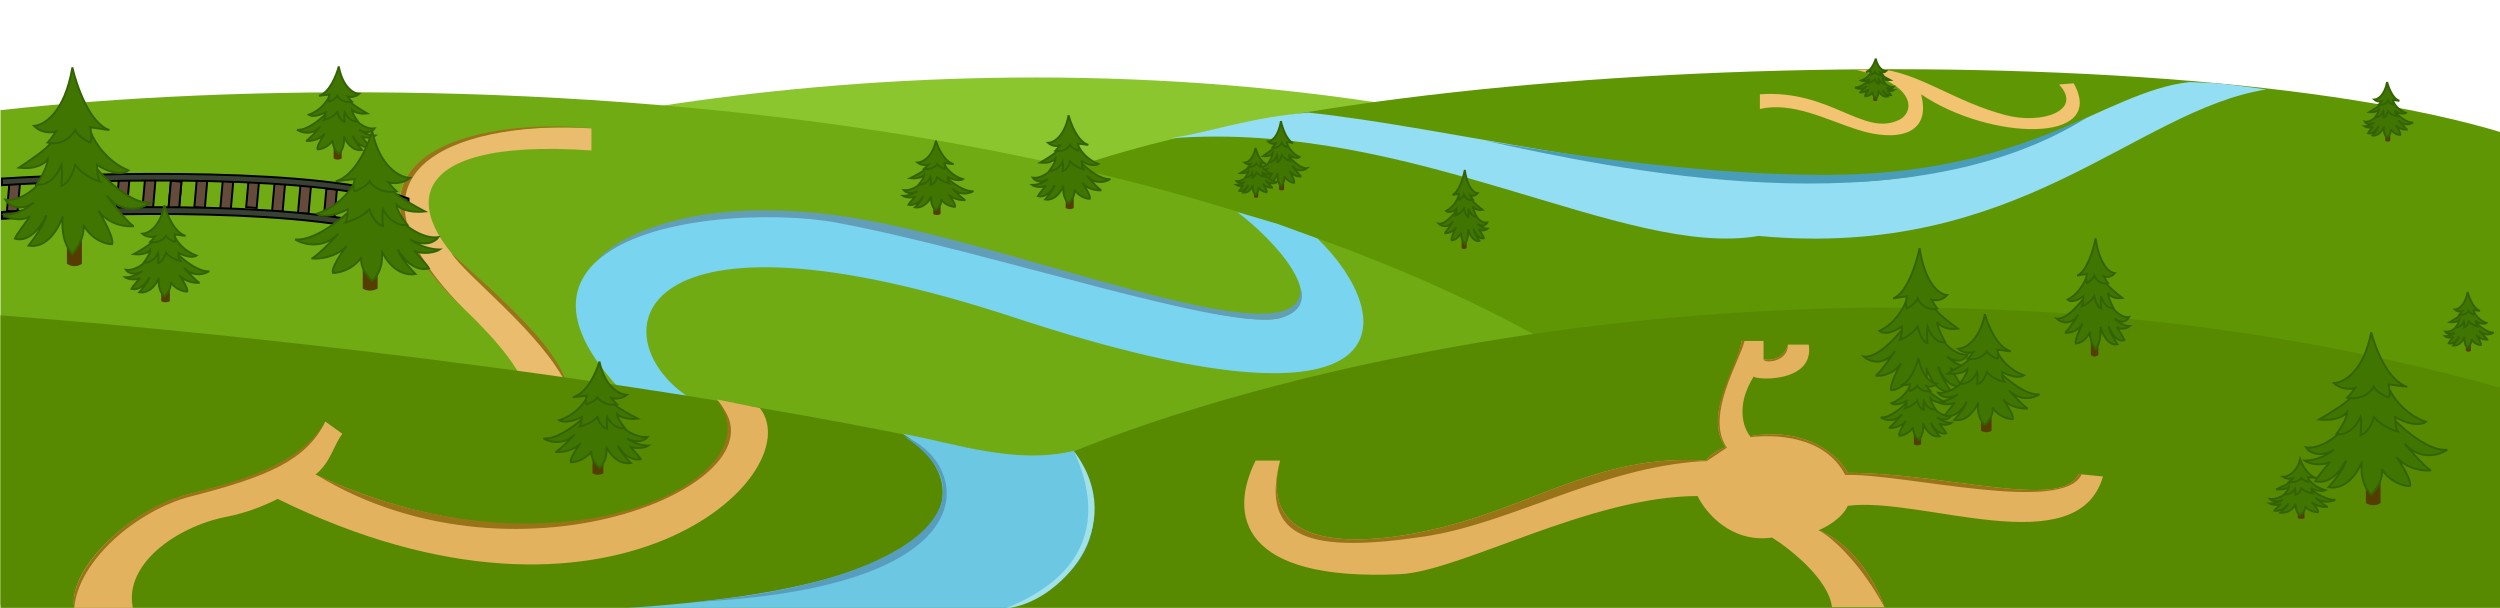 <svg width="1279" height="311" viewBox="0 0 1279 311" fill="none" xmlns="http://www.w3.org/2000/svg">
<path d="M190.766 88.216C298.205 51.565 582.419 0.253 859.761 88.216H190.766Z" fill="#8BC62E"/>
<path d="M512.458 101.336C651.379 28.366 1106.22 13.725 1283 68.702V276.888H512.458V101.336Z" fill="#5F9604"/>
<path d="M1060.9 42.61C1078.39 73.847 1017.8 71.973 982.816 48.233C988.438 69.474 969.698 72.576 950.334 66.35C933.877 61.059 917.228 51.981 900.363 55.73V48.233C936.592 45.734 953.208 70.099 971.572 61.352C979.068 57.782 981.567 43.566 949.71 35.738H964.701C984.065 38.862 1000.62 52.106 1025.92 58.853C1044.66 63.851 1065.88 56.549 1053.4 43.235L1060.9 42.61Z" fill="#F2C371"/>
<path d="M940.34 93.214C1028.42 93.214 1077.76 46.358 1120.24 41.985C1135.44 42.687 1131.48 41.985 1159.59 45.734C1092.13 56.355 1033.41 133.198 899.738 120.703C831.027 132.573 722.963 61.352 599.284 70.724C623.448 66.437 639.516 60.209 669.244 57.604C736.081 64.476 852.265 93.214 940.34 93.214Z" fill="#93DEF2"/>
<path d="M759.817 71.973C816.862 81.758 879.307 89.466 933.469 89.466C994.584 89.466 1033.3 75.376 1067.77 60.103C974.217 118.737 825.245 86.244 760.121 72.039L759.817 71.973Z" fill="#499DB9"/>
<path d="M1222.87 72.063V68.224H1220.3V72.063C1221.42 72.746 1222.48 72.348 1222.87 72.063Z" fill="#553D00"/>
<path d="M1227.54 51.585C1224.18 50.561 1221.94 44.759 1221.24 41.986C1219.93 48.982 1216.33 50.874 1214.7 50.945C1216.01 52.139 1217.73 52.011 1218.44 51.798C1217.69 52.822 1217.19 53.362 1217.03 53.505C1217.19 53.536 1217.35 53.559 1217.5 53.576C1217.13 54.315 1213.77 56.396 1212.13 57.344C1215.12 57.686 1216.65 56.633 1217.03 56.064C1217.03 57.088 1215.79 59.051 1215.17 59.904C1215.25 59.916 1215.32 59.925 1215.4 59.931C1214.47 60.846 1212.04 62.592 1209.8 62.251C1210.34 63.104 1212.08 64.213 1214.7 62.677C1214 63.246 1211.99 64.597 1209.56 64.597C1210.18 65.1 1212.5 65.67 1214 64.81C1213.13 65.966 1211.74 67.51 1211.43 68.223C1214.05 68.906 1216.1 66.09 1216.8 64.597C1216.61 65.792 1214.7 68.223 1213.77 69.29C1216.94 69.802 1218.98 66.517 1219.6 64.81C1219.23 68.053 1220.54 70.001 1221.24 70.57C1223.11 68.693 1223.26 66.801 1223.11 66.09C1224.6 68.479 1227 69.077 1228.01 69.077C1228.38 68.223 1226.61 65.308 1225.67 63.957C1227.54 66.176 1230.5 66.446 1231.75 66.304C1231.19 66.304 1228.4 63.175 1227.08 61.611C1229.88 64.682 1233.22 63.602 1234.55 62.677C1231.56 63.019 1227.25 59.406 1225.46 57.558C1225.45 57.311 1225.44 57.087 1225.44 56.918C1228.43 58.624 1230.27 58.198 1230.81 57.771C1227.08 56.406 1225 53.362 1224.43 52.011C1224.39 51.688 1224.33 51.38 1224.27 51.158L1227.54 51.585Z" fill="#407501"/>
<path d="M1224.43 52.011C1224.39 51.688 1224.33 51.38 1224.27 51.158L1227.54 51.585C1224.18 50.561 1221.94 44.759 1221.24 41.986C1219.93 48.982 1216.33 50.874 1214.7 50.945C1216.01 52.139 1217.73 52.011 1218.44 51.798C1217.69 52.822 1217.19 53.362 1217.03 53.505C1217.19 53.536 1217.35 53.559 1217.5 53.576M1224.43 52.011C1224.51 52.621 1224.52 53.282 1224.27 53.505C1223.57 53.22 1222.08 52.438 1221.7 51.585C1221.27 52.386 1219.84 53.827 1217.5 53.576M1224.43 52.011C1225 53.362 1227.08 56.406 1230.81 57.771C1230.27 58.198 1228.43 58.624 1225.44 56.918C1225.44 57.087 1225.45 57.311 1225.46 57.558M1217.5 53.576C1217.13 54.315 1213.77 56.396 1212.13 57.344C1215.12 57.686 1216.65 56.633 1217.03 56.064C1217.03 57.088 1215.79 59.051 1215.17 59.904C1215.25 59.916 1215.32 59.925 1215.4 59.931M1225.46 57.558C1225.51 58.241 1225.63 59.101 1225.91 59.477C1225.05 59.264 1223.01 58.454 1221.7 56.918C1221.47 57.842 1220.68 59.776 1219.37 60.117C1219.45 59.335 1219.56 57.6 1219.37 56.918C1218.92 58.015 1217.51 60.093 1215.4 59.931M1225.46 57.558C1227.25 59.406 1231.56 63.019 1234.55 62.677C1233.22 63.602 1229.88 64.682 1227.08 61.611C1228.4 63.175 1231.19 66.304 1231.75 66.304C1230.5 66.446 1227.54 66.176 1225.67 63.957C1226.61 65.308 1228.38 68.223 1228.01 69.077C1227 69.077 1224.6 68.479 1223.11 66.09C1223.26 66.801 1223.11 68.693 1221.24 70.57C1220.54 70.001 1219.23 68.053 1219.6 64.81C1218.98 66.517 1216.94 69.802 1213.77 69.29C1214.7 68.223 1216.61 65.792 1216.8 64.597C1216.1 66.09 1214.05 68.906 1211.43 68.223C1211.74 67.51 1213.13 65.966 1214 64.81C1212.5 65.67 1210.18 65.1 1209.56 64.597C1211.99 64.597 1214 63.246 1214.7 62.677C1212.08 64.213 1210.34 63.104 1209.8 62.251C1212.04 62.592 1214.47 60.846 1215.4 59.931" stroke="#336300"/>
<path d="M1264.1 179.518V175.679H1261.53V179.518C1262.65 180.201 1263.71 179.803 1264.1 179.518Z" fill="#553D00"/>
<path d="M1268.77 159.04C1265.41 158.016 1263.16 152.214 1262.46 149.441C1261.16 156.438 1257.56 158.329 1255.93 158.4C1257.23 159.595 1258.96 159.467 1259.66 159.253C1258.91 160.277 1258.42 160.818 1258.26 160.96C1258.42 160.991 1258.58 161.015 1258.73 161.031C1258.35 161.77 1254.99 163.851 1253.36 164.8C1256.35 165.141 1257.87 164.089 1258.26 163.52C1258.26 164.544 1257.02 166.506 1256.39 167.359C1256.47 167.371 1256.55 167.38 1256.63 167.386C1255.69 168.302 1253.26 170.047 1251.02 169.706C1251.57 170.559 1253.31 171.668 1255.93 170.133C1255.23 170.701 1253.22 172.052 1250.79 172.052C1251.41 172.556 1253.73 173.125 1255.23 172.266C1254.36 173.421 1252.97 174.966 1252.66 175.679C1255.27 176.361 1257.33 173.546 1258.03 172.052C1257.84 173.247 1255.93 175.679 1254.99 176.745C1258.17 177.257 1260.21 173.972 1260.83 172.266C1260.46 175.508 1261.76 177.456 1262.46 178.025C1264.33 176.148 1264.49 174.257 1264.33 173.546C1265.83 175.935 1268.22 176.532 1269.24 176.532C1269.61 175.679 1267.83 172.763 1266.9 171.412C1268.77 173.631 1271.73 173.901 1272.97 173.759C1272.41 173.759 1269.63 170.63 1268.3 169.066C1271.1 172.138 1274.45 171.057 1275.77 170.133C1272.79 170.474 1268.47 166.862 1266.69 165.013C1266.67 164.766 1266.67 164.543 1266.67 164.373C1269.66 166.08 1271.49 165.653 1272.04 165.226C1268.3 163.861 1266.23 160.818 1265.66 159.467C1265.62 159.144 1265.55 158.835 1265.5 158.613L1268.77 159.04Z" fill="#407501"/>
<path d="M1265.66 159.467C1265.62 159.144 1265.55 158.835 1265.5 158.613L1268.77 159.04C1265.41 158.016 1263.16 152.214 1262.46 149.441C1261.16 156.438 1257.56 158.329 1255.93 158.4C1257.23 159.595 1258.96 159.467 1259.66 159.253C1258.91 160.277 1258.42 160.818 1258.26 160.96C1258.42 160.991 1258.58 161.015 1258.73 161.031M1265.66 159.467C1265.74 160.076 1265.74 160.737 1265.5 160.96C1264.8 160.676 1263.3 159.893 1262.93 159.04C1262.49 159.841 1261.07 161.282 1258.73 161.031M1265.66 159.467C1266.23 160.818 1268.3 163.861 1272.04 165.226C1271.49 165.653 1269.66 166.08 1266.67 164.373C1266.67 164.543 1266.67 164.766 1266.69 165.013M1258.73 161.031C1258.35 161.77 1254.99 163.851 1253.36 164.8C1256.35 165.141 1257.87 164.089 1258.26 163.52C1258.26 164.544 1257.02 166.506 1256.39 167.359C1256.47 167.371 1256.55 167.38 1256.63 167.386M1266.69 165.013C1266.74 165.697 1266.86 166.557 1267.13 166.933C1266.28 166.719 1264.24 165.909 1262.93 164.373C1262.7 165.297 1261.9 167.231 1260.6 167.573C1260.67 166.791 1260.78 165.056 1260.6 164.373C1260.15 165.471 1258.74 167.548 1256.63 167.386M1266.69 165.013C1268.47 166.862 1272.79 170.474 1275.77 170.133C1274.45 171.057 1271.1 172.138 1268.3 169.066C1269.63 170.63 1272.41 173.759 1272.97 173.759C1271.73 173.901 1268.77 173.631 1266.9 171.412C1267.83 172.763 1269.61 175.679 1269.24 176.532C1268.22 176.532 1265.83 175.935 1264.33 173.546C1264.49 174.257 1264.33 176.148 1262.46 178.025C1261.76 177.456 1260.46 175.508 1260.83 172.266C1260.21 173.972 1258.17 177.257 1254.99 176.745C1255.93 175.679 1257.84 173.247 1258.03 172.052C1257.33 173.546 1255.27 176.361 1252.66 175.679C1252.97 174.966 1254.36 173.421 1255.23 172.266C1253.73 173.125 1251.41 172.556 1250.79 172.052C1253.22 172.052 1255.23 170.701 1255.93 170.133C1253.31 171.668 1251.57 170.559 1251.02 169.706C1253.26 170.047 1255.69 168.302 1256.63 167.386" stroke="#336300"/>
<path d="M656.944 96.991V92.521H654.375V96.991C655.496 97.785 656.555 97.322 656.944 96.991Z" fill="#553D00"/>
<path d="M661.614 73.152C658.251 71.96 656.009 65.206 655.309 61.977C654.001 70.122 650.405 72.324 648.771 72.407C650.078 73.797 651.806 73.648 652.507 73.4C651.76 74.592 651.261 75.221 651.106 75.387C651.265 75.423 651.421 75.45 651.573 75.469C651.199 76.33 647.837 78.753 646.202 79.857C649.191 80.254 650.717 79.029 651.106 78.367C651.106 79.559 649.86 81.843 649.238 82.836C649.316 82.85 649.394 82.861 649.471 82.868C648.537 83.933 646.109 85.965 643.867 85.568C644.412 86.561 646.155 87.853 648.771 86.065C648.07 86.727 646.062 88.299 643.633 88.299C644.256 88.885 646.576 89.549 648.07 88.548C647.202 89.893 645.814 91.691 645.501 92.521C648.117 93.316 650.172 90.038 650.872 88.299C650.685 89.69 648.771 92.521 647.837 93.763C651.012 94.359 653.052 90.534 653.674 88.548C653.301 92.322 654.608 94.59 655.309 95.253C657.177 93.067 657.333 90.865 657.177 90.038C658.672 92.819 661.069 93.514 662.081 93.514C662.454 92.521 660.68 89.127 659.746 87.555C661.614 90.137 664.572 90.452 665.817 90.286C665.257 90.286 662.47 86.644 661.147 84.823C663.949 88.399 667.296 87.141 668.619 86.065C665.63 86.462 661.318 82.257 659.535 80.105C659.519 79.818 659.512 79.557 659.512 79.36C662.501 81.347 664.338 80.85 664.883 80.353C661.147 78.764 659.072 75.221 658.502 73.648C658.46 73.272 658.399 72.913 658.345 72.655L661.614 73.152Z" fill="#407501"/>
<path d="M658.502 73.648C658.46 73.272 658.399 72.913 658.345 72.655L661.614 73.152C658.251 71.96 656.009 65.206 655.309 61.977C654.001 70.122 650.405 72.324 648.771 72.407C650.078 73.797 651.806 73.648 652.507 73.4C651.76 74.592 651.261 75.221 651.106 75.387C651.265 75.423 651.421 75.45 651.573 75.469M658.502 73.648C658.58 74.358 658.589 75.127 658.345 75.387C657.644 75.056 656.15 74.145 655.776 73.152C655.337 74.085 653.911 75.762 651.573 75.469M658.502 73.648C659.072 75.221 661.147 78.764 664.883 80.353C664.338 80.85 662.501 81.347 659.512 79.36C659.512 79.557 659.519 79.818 659.535 80.105M651.573 75.469C651.199 76.33 647.837 78.753 646.202 79.857C649.191 80.254 650.717 79.029 651.106 78.367C651.106 79.559 649.86 81.843 649.238 82.836C649.316 82.85 649.394 82.861 649.471 82.868M659.535 80.105C659.581 80.901 659.705 81.902 659.979 82.34C659.123 82.091 657.084 81.148 655.776 79.36C655.542 80.436 654.749 82.687 653.441 83.085C653.519 82.174 653.628 80.154 653.441 79.36C652.99 80.638 651.583 83.056 649.471 82.868M659.535 80.105C661.318 82.257 665.63 86.462 668.619 86.065C667.296 87.141 663.949 88.399 661.147 84.823C662.47 86.644 665.257 90.286 665.817 90.286C664.572 90.452 661.614 90.137 659.746 87.555C660.68 89.127 662.454 92.521 662.081 93.514C661.069 93.514 658.672 92.819 657.177 90.038C657.333 90.865 657.177 93.067 655.309 95.253C654.608 94.59 653.301 92.322 653.674 88.548C653.052 90.534 651.012 94.359 647.837 93.763C648.771 92.521 650.685 89.69 650.872 88.299C650.172 90.038 648.117 93.316 645.501 92.521C645.814 91.691 647.202 89.893 648.07 88.548C646.576 89.549 644.256 88.885 643.633 88.299C646.062 88.299 648.07 86.727 648.771 86.065C646.155 87.853 644.412 86.561 643.867 85.568C646.109 85.965 648.537 83.933 649.471 82.868" stroke="#336300"/>
<path d="M643.704 100.863V97.654H641.521V100.863C642.473 101.434 643.373 101.101 643.704 100.863Z" fill="#553D00"/>
<path d="M647.673 83.746C644.815 82.89 642.91 78.04 642.314 75.722C641.203 81.57 638.146 83.151 636.757 83.211C637.868 84.209 639.337 84.102 639.932 83.924C639.297 84.78 638.874 85.231 638.742 85.35C638.877 85.376 639.009 85.396 639.138 85.41C638.821 86.028 635.963 87.767 634.573 88.56C637.114 88.845 638.411 87.966 638.742 87.49C638.742 88.346 637.683 89.986 637.154 90.7C637.221 90.71 637.287 90.717 637.352 90.722C636.558 91.487 634.494 92.946 632.588 92.661C633.052 93.374 634.534 94.301 636.757 93.017C636.161 93.493 634.454 94.622 632.39 94.622C632.919 95.043 634.891 95.519 636.161 94.801C635.423 95.767 634.243 97.058 633.978 97.654C636.201 98.224 637.948 95.871 638.543 94.622C638.384 95.621 636.757 97.654 635.963 98.545C638.662 98.973 640.396 96.227 640.925 94.801C640.607 97.511 641.719 99.139 642.314 99.615C643.902 98.046 644.034 96.465 643.902 95.871C645.172 97.868 647.21 98.367 648.07 98.367C648.388 97.654 646.879 95.217 646.085 94.087C647.673 95.942 650.188 96.168 651.246 96.049C650.77 96.049 648.401 93.434 647.276 92.126C649.658 94.694 652.503 93.79 653.628 93.017C651.087 93.303 647.422 90.284 645.907 88.738C645.893 88.532 645.887 88.345 645.887 88.203C648.428 89.63 649.989 89.273 650.452 88.916C647.276 87.775 645.513 85.231 645.028 84.102C644.993 83.832 644.94 83.574 644.895 83.389L647.673 83.746Z" fill="#407501"/>
<path d="M645.028 84.102C644.993 83.832 644.94 83.574 644.895 83.389L647.673 83.746C644.815 82.89 642.91 78.04 642.314 75.722C641.203 81.57 638.146 83.151 636.757 83.211C637.868 84.209 639.337 84.102 639.932 83.924C639.297 84.78 638.874 85.231 638.742 85.35C638.877 85.376 639.009 85.396 639.138 85.41M645.028 84.102C645.095 84.612 645.102 85.164 644.895 85.35C644.299 85.113 643.029 84.459 642.711 83.746C642.338 84.415 641.126 85.62 639.138 85.41M645.028 84.102C645.513 85.231 647.276 87.775 650.452 88.916C649.989 89.273 648.428 89.63 645.887 88.203C645.887 88.345 645.893 88.532 645.907 88.738M639.138 85.41C638.821 86.028 635.963 87.767 634.573 88.56C637.114 88.845 638.411 87.966 638.742 87.49C638.742 88.346 637.683 89.986 637.154 90.7C637.221 90.71 637.287 90.717 637.352 90.722M645.907 88.738C645.946 89.309 646.051 90.028 646.284 90.343C645.556 90.165 643.823 89.487 642.711 88.203C642.513 88.976 641.838 90.593 640.726 90.878C640.793 90.224 640.885 88.774 640.726 88.203C640.343 89.121 639.147 90.857 637.352 90.722M645.907 88.738C647.422 90.284 651.087 93.303 653.628 93.017C652.503 93.79 649.658 94.694 647.276 92.126C648.401 93.434 650.77 96.049 651.246 96.049C650.188 96.168 647.673 95.942 646.085 94.087C646.879 95.217 648.388 97.654 648.07 98.367C647.21 98.367 645.172 97.868 643.902 95.871C644.034 96.465 643.902 98.046 642.314 99.615C641.719 99.139 640.607 97.511 640.925 94.801C640.396 96.227 638.662 98.973 635.963 98.545C636.757 97.654 638.384 95.621 638.543 94.622C637.948 95.871 636.201 98.224 633.978 97.654C634.243 97.058 635.423 95.767 636.161 94.801C634.891 95.519 632.919 95.043 632.39 94.622C634.454 94.622 636.161 93.493 636.757 93.017C634.534 94.301 633.052 93.374 632.588 92.661C634.494 92.946 636.558 91.487 637.352 90.722" stroke="#336300"/>
<path d="M747.757 126.917V121.817H750.325V126.917C749.205 127.823 748.146 127.294 747.757 126.917Z" fill="#553D00"/>
<path d="M743.086 99.717C746.449 98.357 748.691 90.65 749.391 86.967C750.699 96.26 754.295 98.772 755.93 98.867C754.622 100.454 752.894 100.284 752.193 100C752.941 101.36 753.439 102.078 753.594 102.267C753.435 102.308 753.279 102.34 753.127 102.361C753.501 103.343 756.864 106.107 758.498 107.367C755.509 107.82 753.984 106.422 753.594 105.667C753.594 107.027 754.84 109.633 755.463 110.767C755.384 110.783 755.306 110.795 755.229 110.802C756.163 112.018 758.592 114.337 760.833 113.883C760.288 115.017 758.545 116.49 755.93 114.45C756.63 115.206 758.638 117 761.067 117C760.444 117.668 758.125 118.425 756.63 117.283C757.498 118.818 758.887 120.87 759.199 121.817C756.583 122.723 754.529 118.983 753.828 117C754.015 118.587 755.93 121.817 756.864 123.233C753.688 123.913 751.649 119.55 751.026 117.283C751.399 121.59 750.092 124.178 749.391 124.933C747.523 122.44 747.367 119.928 747.523 118.983C746.029 122.157 743.631 122.95 742.619 122.95C742.246 121.817 744.02 117.945 744.955 116.15C743.086 119.097 740.129 119.456 738.883 119.267C739.444 119.267 742.23 115.111 743.553 113.033C740.751 117.113 737.404 115.678 736.081 114.45C739.07 114.903 743.382 110.106 745.165 107.65C745.181 107.323 745.188 107.026 745.188 106.8C742.199 109.067 740.362 108.5 739.817 107.934C743.553 106.12 745.628 102.078 746.199 100.284C746.24 99.855 746.302 99.445 746.356 99.15L743.086 99.717Z" fill="#407501"/>
<path d="M746.199 100.284C746.24 99.855 746.302 99.445 746.356 99.15L743.086 99.717C746.449 98.357 748.691 90.65 749.391 86.967C750.699 96.26 754.295 98.772 755.93 98.867C754.622 100.454 752.894 100.284 752.193 100C752.941 101.36 753.439 102.078 753.594 102.267C753.435 102.308 753.279 102.34 753.127 102.361M746.199 100.284C746.12 101.093 746.111 101.971 746.356 102.267C747.056 101.889 748.551 100.85 748.924 99.717C749.363 100.781 750.79 102.695 753.127 102.361M746.199 100.284C745.628 102.078 743.553 106.12 739.817 107.934C740.362 108.5 742.199 109.067 745.188 106.8C745.188 107.026 745.181 107.323 745.165 107.65M753.127 102.361C753.501 103.343 756.864 106.107 758.498 107.367C755.509 107.82 753.984 106.422 753.594 105.667C753.594 107.027 754.84 109.633 755.463 110.767C755.384 110.783 755.306 110.795 755.229 110.802M745.165 107.65C745.119 108.558 744.996 109.7 744.721 110.2C745.577 109.917 747.617 108.84 748.924 106.8C749.158 108.028 749.952 110.597 751.259 111.05C751.182 110.011 751.073 107.707 751.259 106.8C751.71 108.258 753.117 111.017 755.229 110.802M745.165 107.65C743.382 110.106 739.07 114.903 736.081 114.45C737.404 115.678 740.751 117.113 743.553 113.033C742.23 115.111 739.444 119.267 738.883 119.267C740.129 119.456 743.086 119.097 744.955 116.15C744.02 117.945 742.246 121.817 742.619 122.95C743.631 122.95 746.029 122.157 747.523 118.983C747.367 119.928 747.523 122.44 749.391 124.933C750.092 124.178 751.399 121.59 751.026 117.283C751.649 119.55 753.688 123.913 756.864 123.233C755.93 121.817 754.015 118.587 753.828 117C754.529 118.983 756.583 122.723 759.199 121.817C758.887 120.87 757.498 118.818 756.63 117.283C758.125 118.425 760.444 117.668 761.067 117C758.638 117 756.63 115.206 755.93 114.45C758.545 116.49 760.288 115.017 760.833 113.883C758.592 114.337 756.163 112.018 755.229 110.802" stroke="#336300"/>
<path d="M958.345 51.431V48.695H960.401V51.431C959.504 51.918 958.657 51.634 958.345 51.431Z" fill="#553D00"/>
<path d="M954.607 36.84C957.299 36.11 959.093 31.976 959.654 30C960.7 34.985 963.579 36.333 964.887 36.384C963.841 37.235 962.457 37.144 961.897 36.992C962.495 37.721 962.894 38.106 963.018 38.208C962.891 38.23 962.766 38.247 962.644 38.258C962.943 38.785 965.635 40.268 966.943 40.944C964.551 41.187 963.33 40.437 963.018 40.032C963.018 40.761 964.015 42.16 964.514 42.767C964.45 42.776 964.388 42.782 964.327 42.787C965.074 43.439 967.018 44.683 968.813 44.439C968.376 45.047 966.981 45.838 964.887 44.743C965.448 45.149 967.056 46.111 969 46.111C968.501 46.47 966.644 46.876 965.448 46.263C966.143 47.087 967.254 48.187 967.504 48.695C965.411 49.182 963.766 47.175 963.205 46.111C963.355 46.962 964.887 48.695 965.635 49.455C963.093 49.82 961.461 47.479 960.962 46.263C961.261 48.574 960.214 49.962 959.654 50.367C958.158 49.03 958.034 47.682 958.158 47.175C956.962 48.878 955.043 49.303 954.233 49.303C953.934 48.695 955.355 46.618 956.102 45.655C954.607 47.236 952.239 47.429 951.243 47.327C951.691 47.327 953.922 45.098 954.981 43.983C952.738 46.172 950.059 45.402 949 44.743C951.392 44.987 954.844 42.413 956.271 41.096C956.284 40.92 956.289 40.761 956.289 40.64C953.897 41.855 952.426 41.551 951.99 41.248C954.981 40.275 956.642 38.106 957.098 37.144C957.132 36.914 957.181 36.694 957.224 36.536L954.607 36.84Z" fill="#407501"/>
<path d="M957.098 37.144C957.132 36.914 957.181 36.694 957.224 36.536L954.607 36.84C957.299 36.11 959.093 31.976 959.654 30C960.7 34.985 963.579 36.333 964.887 36.384C963.841 37.235 962.457 37.144 961.897 36.992C962.495 37.721 962.894 38.106 963.018 38.208C962.891 38.23 962.766 38.247 962.644 38.258M957.098 37.144C957.035 37.578 957.028 38.049 957.224 38.208C957.785 38.005 958.981 37.448 959.28 36.84C959.631 37.411 960.773 38.437 962.644 38.258M957.098 37.144C956.642 38.106 954.981 40.275 951.99 41.248C952.426 41.551 953.897 41.855 956.289 40.64C956.289 40.761 956.284 40.92 956.271 41.096M962.644 38.258C962.943 38.785 965.635 40.268 966.943 40.944C964.551 41.187 963.33 40.437 963.018 40.032C963.018 40.761 964.015 42.16 964.514 42.767C964.45 42.776 964.388 42.782 964.327 42.787M956.271 41.096C956.234 41.583 956.135 42.195 955.915 42.464C956.601 42.312 958.233 41.734 959.28 40.64C959.467 41.298 960.102 42.676 961.149 42.919C961.087 42.362 961 41.126 961.149 40.64C961.51 41.422 962.636 42.902 964.327 42.787M956.271 41.096C954.844 42.413 951.392 44.987 949 44.743C950.059 45.402 952.738 46.172 954.981 43.983C953.922 45.098 951.691 47.327 951.243 47.327C952.239 47.429 954.607 47.236 956.102 45.655C955.355 46.618 953.934 48.695 954.233 49.303C955.043 49.303 956.962 48.878 958.158 47.175C958.034 47.682 958.158 49.03 959.654 50.367C960.214 49.962 961.261 48.574 960.962 46.263C961.461 47.479 963.093 49.82 965.635 49.455C964.887 48.695 963.355 46.962 963.205 46.111C963.766 47.175 965.411 49.182 967.504 48.695C967.254 48.187 966.143 47.087 965.448 46.263C966.644 46.876 968.501 46.47 969 46.111C967.056 46.111 965.448 45.149 964.887 44.743C966.981 45.838 968.376 45.047 968.813 44.439C967.018 44.683 965.074 43.439 964.327 42.787" stroke="#336300"/>
<path d="M949.085 309.375C755.195 44.485 235.74 30.324 0.249 56.355V309.375H949.085Z" fill="#70AB13"/>
<path d="M655.503 162.561C681.988 154.564 651.115 122.036 633 108.5L653.5 114.5L674 122C715.226 161.983 723.032 229.613 519.33 162.561C321.941 97.587 306.95 171.932 351.3 202.544L316.319 198.171C241.987 117.579 378.16 102.875 427.507 111.956C505.587 126.326 629.018 170.558 655.503 162.561Z" fill="#79D4F0"/>
<path d="M427.507 113.831C505.587 128.2 629.018 170.558 655.503 162.561C665.275 159.611 667.411 153.791 665.306 146.942C668.62 188.8 513.708 121.328 427.507 110.082C354.999 100.624 315.859 120.495 305.01 133.823C330.535 109.973 396.339 108.095 427.507 113.831Z" fill="#629EB8"/>
<path d="M295.081 209.417H273.218C268.222 190.049 255.109 175.143 237.614 158.188C157.035 80.095 240.964 61.781 302.577 65.727V76.972C200.667 69.931 205.339 111.332 247.608 145.693C271.687 165.267 288.21 186.302 295.081 209.417Z" fill="#E9BC6E"/>
<path d="M302.123 65.501C243.5 60 156.581 79.869 237.16 157.962C162.5 81.5 243 62 302.123 65.501Z" fill="#987318"/>
<path d="M231 129.5C247 145 284.5 174.5 290.5 198C277.5 170.5 238 141 231 129.5Z" fill="#987318"/>
<rect x="0.454" y="0.54" width="5.401" height="14.522" transform="matrix(0.996 0.085 -0.088 0.996 140.065 92.918)" fill="#644B3C" stroke="black"/>
<rect x="0.454" y="0.54" width="5.401" height="14.522" transform="matrix(0.996 0.085 -0.088 0.996 126.81 90.918)" fill="#644B3C" stroke="black"/>
<rect x="0.454" y="0.54" width="5.401" height="14.522" transform="matrix(0.996 0.085 -0.088 0.996 113.555 91.918)" fill="#644B3C" stroke="black"/>
<rect x="0.454" y="0.54" width="5.401" height="14.522" transform="matrix(0.996 0.085 -0.088 0.996 153.32 93.918)" fill="#644B3C" stroke="black"/>
<rect x="0.454" y="0.54" width="5.401" height="14.522" transform="matrix(0.996 0.085 -0.088 0.996 166.575 95.918)" fill="#644B3C" stroke="black"/>
<rect x="0.454" y="0.54" width="5.401" height="14.522" transform="matrix(0.996 0.085 -0.088 0.996 179.83 97.918)" fill="#644B3C" stroke="black"/>
<rect x="0.454" y="0.54" width="5.401" height="14.522" transform="matrix(0.996 0.085 -0.088 0.996 100.3 90.918)" fill="#644B3C" stroke="black"/>
<rect x="0.454" y="0.54" width="5.401" height="14.522" transform="matrix(0.996 0.085 -0.088 0.996 87.045 91.918)" fill="#644B3C" stroke="black"/>
<rect x="0.454" y="0.54" width="5.401" height="14.522" transform="matrix(0.996 0.085 -0.088 0.996 87.045 91.918)" fill="#644B3C" stroke="black"/>
<rect x="0.454" y="0.54" width="5.401" height="14.522" transform="matrix(0.996 0.085 -0.088 0.996 73.79 90.918)" fill="#644B3C" stroke="black"/>
<rect x="0.454" y="0.54" width="5.401" height="14.522" transform="matrix(0.996 0.085 -0.088 0.996 46.417 91.918)" fill="#644B3C" stroke="black"/>
<rect x="0.454" y="0.54" width="5.401" height="14.522" transform="matrix(0.996 0.085 -0.088 0.996 32.417 90.918)" fill="#644B3C" stroke="black"/>
<rect x="0.454" y="0.54" width="5.401" height="14.522" transform="matrix(0.996 0.085 -0.088 0.996 18.418 91.918)" fill="#644B3C" stroke="black"/>
<rect x="0.454" y="0.54" width="5.401" height="14.522" transform="matrix(0.996 0.085 -0.088 0.996 4.417 92.918)" fill="#644B3C" stroke="black"/>
<rect x="0.454" y="0.54" width="5.401" height="14.522" transform="matrix(0.996 0.085 -0.088 0.996 60.417 90.918)" fill="#644B3C" stroke="black"/>
<path d="M205.941 118.954C162.709 102.554 51.3 105.121 1 108.454V111.954C51.3 108.621 162.709 106.054 205.941 122.454V118.954Z" fill="#394034" stroke="black"/>
<path d="M209 101.554C165.123 85.623 52.051 88.116 1 91.354V94.754C52.051 91.516 165.123 89.023 209 104.954V101.554Z" fill="#394034" stroke="black"/>
<path d="M41.93 134.917V122.097H34.224V134.917C37.587 137.197 40.763 135.867 41.93 134.917Z" fill="#553D00"/>
<path d="M55.941 66.54C45.853 63.122 39.128 43.748 37.026 34.489C33.103 57.851 22.315 64.166 17.411 64.404C21.334 68.392 26.518 67.965 28.62 67.253C26.378 70.672 24.884 72.476 24.417 72.951C24.895 73.055 25.362 73.133 25.818 73.188C24.697 75.657 14.609 82.606 9.706 85.772C18.672 86.911 23.249 83.397 24.417 81.498C24.417 84.917 20.681 91.47 18.812 94.319C19.049 94.359 19.282 94.388 19.513 94.408C16.711 97.465 9.425 103.293 2.7 102.153C4.335 105.003 9.565 108.706 17.411 103.578C15.31 105.477 9.285 109.988 2 109.988C3.868 111.668 10.826 113.571 15.31 110.701C12.705 114.559 8.54 119.716 7.604 122.097C15.45 124.376 21.615 114.974 23.716 109.988C23.156 113.977 17.411 122.097 14.609 125.658C24.137 127.367 30.255 116.399 32.123 110.701C31.002 121.527 34.925 128.032 37.026 129.932C42.631 123.664 43.098 117.348 42.631 114.974C47.114 122.951 54.306 124.946 57.342 124.946C58.463 122.097 53.139 112.363 50.337 107.852C55.941 115.259 64.814 116.161 68.551 115.686C66.869 115.686 58.51 105.24 54.54 100.017C62.946 110.273 72.987 106.664 76.957 103.578C67.99 104.718 55.053 92.657 49.706 86.484C49.656 85.66 49.636 84.913 49.636 84.347C58.603 90.045 64.114 88.621 65.748 87.196C54.54 82.638 48.316 72.476 46.604 67.965C46.479 66.887 46.295 65.856 46.133 65.116L55.941 66.54Z" fill="#407501"/>
<path d="M46.604 67.965C46.479 66.887 46.295 65.856 46.133 65.116L55.941 66.54C45.853 63.122 39.128 43.748 37.026 34.489C33.103 57.851 22.315 64.166 17.411 64.404C21.334 68.392 26.518 67.965 28.62 67.253C26.378 70.672 24.884 72.476 24.417 72.951C24.895 73.055 25.362 73.133 25.818 73.188M46.604 67.965C46.84 70 46.866 72.206 46.133 72.951C44.032 72.001 39.548 69.389 38.428 66.54C37.112 69.216 32.831 74.026 25.818 73.188M46.604 67.965C48.316 72.476 54.54 82.638 65.748 87.196C64.114 88.621 58.603 90.045 49.636 84.347C49.636 84.913 49.656 85.66 49.706 86.484M25.818 73.188C24.697 75.657 14.609 82.606 9.706 85.772C18.672 86.911 23.249 83.397 24.417 81.498C24.417 84.917 20.681 91.47 18.812 94.319C19.049 94.359 19.282 94.388 19.513 94.408M49.706 86.484C49.844 88.766 50.214 91.638 51.037 92.894C48.468 92.182 42.35 89.475 38.428 84.347C37.727 87.433 35.345 93.891 31.422 95.031C31.656 92.419 31.983 86.626 31.422 84.347C30.07 88.012 25.849 94.949 19.513 94.408M49.706 86.484C55.053 92.657 67.99 104.718 76.957 103.578C72.987 106.664 62.946 110.273 54.54 100.017C58.51 105.24 66.869 115.686 68.551 115.686C64.814 116.161 55.941 115.259 50.337 107.852C53.139 112.363 58.463 122.097 57.342 124.946C54.306 124.946 47.114 122.951 42.631 114.974C43.098 117.348 42.631 123.664 37.026 129.932C34.925 128.032 31.002 121.527 32.123 110.701C30.255 116.399 24.137 127.367 14.609 125.658C17.411 122.097 23.156 113.977 23.716 109.988C21.615 114.974 15.45 124.376 7.604 122.097C8.54 119.716 12.705 114.559 15.31 110.701C10.826 113.571 3.868 111.668 2 109.988C9.285 109.988 15.31 105.477 17.411 103.578C9.565 108.706 4.335 105.003 2.7 102.153C9.425 103.293 16.711 97.465 19.513 94.408" stroke="#336300"/>
<path d="M549.308 106.406V100.354H545.196V106.406C546.99 107.482 548.685 106.854 549.308 106.406Z" fill="#553D00"/>
<path d="M556.785 74.13C551.401 72.516 547.813 63.371 546.691 59C544.598 70.028 538.841 73.009 536.224 73.121C538.317 75.004 541.084 74.802 542.205 74.466C541.009 76.08 540.211 76.931 539.962 77.156C540.217 77.205 540.467 77.242 540.71 77.267C540.112 78.433 534.728 81.713 532.112 83.207C536.897 83.745 539.339 82.087 539.962 81.19C539.962 82.804 537.968 85.897 536.971 87.242C537.098 87.261 537.222 87.275 537.345 87.284C535.85 88.727 531.962 91.478 528.373 90.94C529.246 92.285 532.037 94.033 536.224 91.613C535.102 92.509 531.887 94.638 528 94.638C528.996 95.432 532.71 96.33 535.102 94.975C533.713 96.796 531.49 99.231 530.99 100.354C535.177 101.43 538.467 96.992 539.588 94.638C539.289 96.521 536.224 100.354 534.728 102.035C539.813 102.842 543.077 97.665 544.074 94.975C543.476 100.085 545.57 103.156 546.691 104.053C549.682 101.094 549.931 98.113 549.682 96.992C552.074 100.758 555.912 101.699 557.532 101.699C558.13 100.354 555.289 95.759 553.794 93.63C556.785 97.126 561.52 97.552 563.514 97.328C562.616 97.328 558.155 92.397 556.037 89.932C560.523 94.773 565.881 93.07 568 91.613C563.214 92.151 556.311 86.457 553.457 83.543C553.431 83.155 553.42 82.802 553.42 82.535C558.205 85.225 561.146 84.552 562.018 83.88C556.037 81.728 552.715 76.931 551.802 74.802C551.736 74.293 551.637 73.806 551.551 73.457L556.785 74.13Z" fill="#407501"/>
<path d="M551.802 74.802C551.736 74.293 551.637 73.806 551.551 73.457L556.785 74.13C551.401 72.516 547.813 63.371 546.691 59C544.598 70.028 538.841 73.009 536.224 73.121C538.317 75.004 541.084 74.802 542.205 74.466C541.009 76.08 540.211 76.931 539.962 77.156C540.217 77.205 540.467 77.242 540.71 77.267M551.802 74.802C551.928 75.763 551.942 76.804 551.551 77.156C550.429 76.707 548.037 75.474 547.439 74.13C546.737 75.392 544.452 77.663 540.71 77.267M551.802 74.802C552.715 76.931 556.037 81.728 562.018 83.88C561.146 84.552 558.205 85.225 553.42 82.535C553.42 82.802 553.431 83.155 553.457 83.543M540.71 77.267C540.112 78.433 534.728 81.713 532.112 83.207C536.897 83.745 539.339 82.087 539.962 81.19C539.962 82.804 537.968 85.897 536.971 87.242C537.098 87.261 537.222 87.275 537.345 87.284M553.457 83.543C553.531 84.621 553.728 85.977 554.168 86.569C552.797 86.233 549.532 84.956 547.439 82.535C547.065 83.992 545.794 87.04 543.7 87.578C543.825 86.345 544 83.611 543.7 82.535C542.979 84.265 540.726 87.539 537.345 87.284M553.457 83.543C556.311 86.457 563.214 92.151 568 91.613C565.881 93.07 560.523 94.773 556.037 89.932C558.155 92.397 562.616 97.328 563.514 97.328C561.52 97.552 556.785 97.126 553.794 93.63C555.289 95.759 558.13 100.354 557.532 101.699C555.912 101.699 552.074 100.758 549.682 96.992C549.931 98.113 549.682 101.094 546.691 104.053C545.57 103.156 543.476 100.085 544.074 94.975C543.077 97.665 539.813 102.842 534.728 102.035C536.224 100.354 539.289 96.521 539.588 94.638C538.467 96.992 535.177 101.43 530.99 100.354C531.49 99.231 533.713 96.796 535.102 94.975C532.71 96.33 528.996 95.432 528 94.638C531.887 94.638 535.102 92.509 536.224 91.613C532.037 94.033 529.246 92.285 528.373 90.94C531.962 91.478 535.85 88.727 537.345 87.284" stroke="#336300"/>
<path d="M481.178 109.53V104.739H477.477V109.53C479.092 110.382 480.617 109.885 481.178 109.53Z" fill="#553D00"/>
<path d="M487.907 83.978C483.062 82.7 479.832 75.46 478.822 72C476.938 80.73 471.757 83.09 469.402 83.179C471.286 84.67 473.776 84.51 474.785 84.244C473.708 85.521 472.991 86.196 472.766 86.373C472.996 86.412 473.22 86.441 473.439 86.462C472.901 87.384 468.056 89.981 465.701 91.164C470.007 91.59 472.206 90.277 472.766 89.567C472.766 90.845 470.972 93.293 470.075 94.358C470.188 94.373 470.3 94.384 470.411 94.391C469.065 95.534 465.566 97.712 462.336 97.286C463.121 98.351 465.634 99.735 469.402 97.818C468.393 98.528 465.499 100.214 462 100.214C462.897 100.842 466.239 101.553 468.393 100.48C467.142 101.922 465.141 103.849 464.692 104.739C468.46 105.59 471.421 102.077 472.43 100.214C472.161 101.704 469.402 104.739 468.056 106.07C472.632 106.708 475.57 102.609 476.467 100.48C475.929 104.526 477.813 106.957 478.822 107.667C481.514 105.324 481.738 102.964 481.514 102.077C483.667 105.058 487.121 105.803 488.579 105.803C489.118 104.739 486.561 101.101 485.215 99.415C487.907 102.183 492.168 102.521 493.963 102.343C493.155 102.343 489.14 98.439 487.234 96.487C491.271 100.32 496.093 98.972 498 97.818C493.693 98.244 487.48 93.737 484.912 91.43C484.888 91.123 484.879 90.844 484.879 90.632C489.185 92.761 491.832 92.229 492.617 91.697C487.234 89.993 484.244 86.196 483.422 84.51C483.362 84.107 483.274 83.722 483.196 83.445L487.907 83.978Z" fill="#407501"/>
<path d="M483.422 84.51C483.362 84.107 483.274 83.722 483.196 83.445L487.907 83.978C483.062 82.7 479.832 75.46 478.822 72C476.938 80.73 471.757 83.09 469.402 83.179C471.286 84.67 473.776 84.51 474.785 84.244C473.708 85.521 472.991 86.196 472.766 86.373C472.996 86.412 473.22 86.441 473.439 86.462M483.422 84.51C483.536 85.27 483.548 86.095 483.196 86.373C482.187 86.018 480.034 85.042 479.495 83.978C478.863 84.977 476.808 86.775 473.439 86.462M483.422 84.51C484.244 86.196 487.234 89.993 492.617 91.697C491.832 92.229 489.185 92.761 484.879 90.632C484.879 90.844 484.888 91.123 484.912 91.43M473.439 86.462C472.901 87.384 468.056 89.981 465.701 91.164C470.007 91.59 472.206 90.277 472.766 89.567C472.766 90.845 470.972 93.293 470.075 94.358C470.188 94.373 470.3 94.384 470.411 94.391M484.912 91.43C484.978 92.283 485.156 93.356 485.551 93.826C484.318 93.56 481.379 92.548 479.495 90.632C479.159 91.785 478.015 94.198 476.131 94.624C476.243 93.648 476.4 91.484 476.131 90.632C475.482 92.001 473.454 94.594 470.411 94.391M484.912 91.43C487.48 93.737 493.693 98.244 498 97.818C496.093 98.972 491.271 100.32 487.234 96.487C489.14 98.439 493.155 102.343 493.963 102.343C492.168 102.521 487.907 102.183 485.215 99.415C486.561 101.101 489.118 104.739 488.579 105.803C487.121 105.803 483.667 105.058 481.514 102.077C481.738 102.964 481.514 105.324 478.822 107.667C477.813 106.957 475.929 104.526 476.467 100.48C475.57 102.609 472.632 106.708 468.056 106.07C469.402 104.739 472.161 101.704 472.43 100.214C471.421 102.077 468.46 105.59 464.692 104.739C465.141 103.849 467.142 101.922 468.393 100.48C466.239 101.553 462.897 100.842 462 100.214C465.499 100.214 468.393 98.528 469.402 97.818C465.634 99.735 463.121 98.351 462.336 97.286C465.566 97.712 469.065 95.534 470.411 94.391" stroke="#336300"/>
<path d="M170.691 81.081V75.07H174.804V81.081C173.009 82.149 171.314 81.526 170.691 81.081Z" fill="#553D00"/>
<path d="M163.214 49.026C168.598 47.423 172.186 38.341 173.308 34C175.401 44.952 181.158 47.913 183.775 48.024C181.682 49.894 178.915 49.694 177.794 49.36C178.99 50.962 179.788 51.808 180.037 52.031C179.782 52.08 179.532 52.117 179.289 52.142C179.887 53.299 185.271 56.557 187.887 58.041C183.102 58.575 180.66 56.928 180.037 56.038C180.037 57.641 182.031 60.712 183.028 62.048C182.901 62.067 182.777 62.081 182.654 62.09C184.149 63.523 188.037 66.255 191.626 65.721C190.753 67.057 187.962 68.793 183.775 66.389C184.897 67.279 188.112 69.394 192 69.394C191.003 70.182 187.289 71.074 184.897 69.728C186.286 71.537 188.509 73.954 189.009 75.07C184.822 76.139 181.532 71.731 180.411 69.394C180.71 71.264 183.775 75.07 185.271 76.74C180.186 77.541 176.922 72.399 175.925 69.728C176.523 74.803 174.429 77.853 173.308 78.743C170.317 75.805 170.068 72.844 170.317 71.731C167.925 75.471 164.087 76.406 162.467 76.406C161.869 75.07 164.71 70.507 166.205 68.392C163.214 71.865 158.479 72.288 156.485 72.065C157.383 72.065 161.844 67.168 163.962 64.719C159.476 69.528 154.118 67.836 152 66.389C156.785 66.923 163.688 61.269 166.542 58.375C166.568 57.989 166.579 57.639 166.579 57.373C161.794 60.045 158.853 59.377 157.981 58.709C163.962 56.572 167.284 51.808 168.197 49.694C168.264 49.188 168.362 48.705 168.448 48.358L163.214 49.026Z" fill="#407501"/>
<path d="M168.197 49.694C168.264 49.188 168.362 48.705 168.448 48.358L163.214 49.026C168.598 47.423 172.186 38.341 173.308 34C175.401 44.952 181.158 47.913 183.775 48.024C181.682 49.894 178.915 49.694 177.794 49.36C178.99 50.962 179.788 51.808 180.037 52.031C179.782 52.08 179.532 52.117 179.289 52.142M168.197 49.694C168.071 50.648 168.057 51.682 168.448 52.031C169.57 51.586 171.962 50.361 172.56 49.026C173.262 50.28 175.547 52.535 179.289 52.142M168.197 49.694C167.284 51.808 163.962 56.572 157.981 58.709C158.853 59.377 161.794 60.045 166.579 57.373C166.579 57.639 166.568 57.989 166.542 58.375M179.289 52.142C179.887 53.299 185.271 56.557 187.887 58.041C183.102 58.575 180.66 56.928 180.037 56.038C180.037 57.641 182.031 60.712 183.028 62.048C182.901 62.067 182.777 62.081 182.654 62.09M166.542 58.375C166.468 59.445 166.271 60.791 165.831 61.38C167.202 61.046 170.467 59.778 172.56 57.373C172.934 58.82 174.205 61.848 176.299 62.382C176.174 61.158 176 58.442 176.299 57.373C177.02 59.092 179.273 62.343 182.654 62.09M166.542 58.375C163.688 61.269 156.785 66.923 152 66.389C154.118 67.836 159.476 69.528 163.962 64.719C161.844 67.168 157.383 72.065 156.485 72.065C158.479 72.288 163.214 71.865 166.205 68.392C164.71 70.507 161.869 75.07 162.467 76.406C164.087 76.406 167.925 75.471 170.317 71.731C170.068 72.844 170.317 75.805 173.308 78.743C174.429 77.853 176.523 74.803 175.925 69.728C176.922 72.399 180.186 77.541 185.271 76.74C183.775 75.07 180.71 71.264 180.411 69.394C181.532 71.731 184.822 76.139 189.009 75.07C188.509 73.954 186.286 71.537 184.897 69.728C187.289 71.074 191.003 70.182 192 69.394C188.112 69.394 184.897 67.279 183.775 66.389C187.962 68.793 190.753 67.057 191.626 65.721C188.037 66.255 184.149 63.523 182.654 62.09" stroke="#336300"/>
<path d="M185.579 147.66V137.363H193.187V147.66C189.867 149.49 186.732 148.423 185.579 147.66Z" fill="#553D00"/>
<path d="M171.747 92.743C181.706 89.997 188.345 74.437 190.42 67C194.293 85.763 204.943 90.836 209.785 91.026C205.912 94.23 200.794 93.887 198.719 93.315C200.932 96.061 202.408 97.51 202.869 97.891C202.396 97.975 201.935 98.038 201.485 98.081C202.592 100.064 212.551 105.645 217.392 108.188C208.54 109.103 204.021 106.281 202.869 104.756C202.869 107.502 206.557 112.765 208.401 115.053C208.168 115.085 207.938 115.109 207.71 115.124C210.476 117.579 217.669 122.261 224.308 121.345C222.694 123.634 217.53 126.608 209.785 122.489C211.859 124.015 217.807 127.638 225 127.638C223.155 128.987 216.285 130.516 211.859 128.21C214.43 131.309 218.542 135.451 219.467 137.363C211.721 139.194 205.635 131.642 203.56 127.638C204.114 130.841 209.785 137.363 212.551 140.223C203.145 141.596 197.105 132.786 195.261 128.21C196.368 136.905 192.495 142.13 190.42 143.656C184.887 138.621 184.426 133.549 184.887 131.642C180.461 138.049 173.361 139.651 170.364 139.651C169.257 137.363 174.514 129.545 177.28 125.922C171.747 131.871 162.987 132.596 159.299 132.214C160.958 132.214 169.211 123.824 173.13 119.629C164.831 127.867 154.919 124.968 151 122.489C159.852 123.405 172.624 113.718 177.903 108.76C177.952 108.099 177.971 107.499 177.971 107.044C169.119 111.62 163.679 110.476 162.065 109.332C173.13 105.671 179.275 97.51 180.964 93.887C181.088 93.02 181.27 92.193 181.429 91.598L171.747 92.743Z" fill="#407501"/>
<path d="M180.964 93.887C181.088 93.02 181.27 92.193 181.429 91.598L171.747 92.743C181.706 89.997 188.345 74.437 190.42 67C194.293 85.763 204.943 90.836 209.785 91.026C205.912 94.23 200.794 93.887 198.719 93.315C200.932 96.061 202.408 97.51 202.869 97.891C202.396 97.975 201.935 98.038 201.485 98.081M180.964 93.887C180.731 95.521 180.706 97.293 181.429 97.891C183.504 97.128 187.93 95.031 189.037 92.743C190.336 94.891 194.562 98.755 201.485 98.081M180.964 93.887C179.275 97.51 173.13 105.671 162.065 109.332C163.679 110.476 169.119 111.62 177.971 107.044C177.971 107.499 177.952 108.099 177.903 108.76M201.485 98.081C202.592 100.064 212.551 105.645 217.392 108.188C208.54 109.103 204.021 106.281 202.869 104.756C202.869 107.502 206.557 112.765 208.401 115.053C208.168 115.085 207.938 115.109 207.71 115.124M177.903 108.76C177.766 110.593 177.401 112.9 176.588 113.909C179.124 113.337 185.164 111.163 189.037 107.044C189.728 109.523 192.08 114.709 195.953 115.625C195.722 113.527 195.4 108.875 195.953 107.044C197.287 109.988 201.455 115.559 207.71 115.124M177.903 108.76C172.624 113.718 159.852 123.405 151 122.489C154.919 124.968 164.831 127.867 173.13 119.629C169.211 123.824 160.958 132.214 159.299 132.214C162.987 132.596 171.747 131.871 177.28 125.922C174.514 129.545 169.257 137.363 170.364 139.651C173.361 139.651 180.461 138.049 184.887 131.642C184.426 133.549 184.887 138.621 190.42 143.656C192.495 142.13 196.368 136.905 195.261 128.21C197.105 132.786 203.145 141.596 212.551 140.223C209.785 137.363 204.114 130.841 203.56 127.638C205.635 131.642 211.721 139.194 219.467 137.363C218.542 135.451 214.43 131.309 211.859 128.21C216.285 130.516 223.155 128.987 225 127.638C217.807 127.638 211.859 124.015 209.785 122.489C217.53 126.608 222.694 123.634 224.308 121.345C217.669 122.261 210.476 117.579 207.71 115.124" stroke="#336300"/>
<path d="M86.906 154.056V147.793H82.486V154.056C84.415 155.169 86.237 154.52 86.906 154.056Z" fill="#553D00"/>
<path d="M94.944 120.656C89.157 118.986 85.299 109.523 84.094 105C81.843 116.412 75.654 119.496 72.841 119.612C75.092 121.561 78.065 121.352 79.271 121.004C77.985 122.674 77.128 123.555 76.86 123.787C77.134 123.838 77.402 123.877 77.664 123.903C77.021 125.109 71.234 128.503 68.421 130.05C73.564 130.606 76.19 128.89 76.86 127.962C76.86 129.632 74.716 132.833 73.645 134.225C73.78 134.244 73.914 134.259 74.047 134.268C72.439 135.762 68.26 138.609 64.402 138.052C65.34 139.444 68.34 141.253 72.841 138.748C71.635 139.675 68.179 141.879 64 141.879C65.072 142.7 69.064 143.629 71.635 142.227C70.141 144.112 67.752 146.631 67.215 147.793C71.716 148.907 75.252 144.314 76.458 141.879C76.136 143.827 72.841 147.793 71.234 149.533C76.699 150.368 80.209 145.01 81.28 142.227C80.637 147.515 82.888 150.693 84.094 151.621C87.308 148.559 87.576 145.474 87.308 144.314C89.88 148.211 94.006 149.185 95.748 149.185C96.391 147.793 93.336 143.039 91.729 140.835C94.944 144.453 100.034 144.894 102.178 144.662C101.213 144.662 96.417 139.559 94.14 137.008C98.963 142.018 104.723 140.255 107 138.748C101.856 139.304 94.435 133.413 91.367 130.398C91.338 129.996 91.327 129.631 91.327 129.354C96.471 132.137 99.632 131.441 100.57 130.746C94.14 128.519 90.57 123.555 89.588 121.352C89.516 120.825 89.41 120.322 89.318 119.96L94.944 120.656Z" fill="#407501"/>
<path d="M89.588 121.352C89.516 120.825 89.41 120.322 89.318 119.96L94.944 120.656C89.157 118.986 85.299 109.523 84.094 105C81.843 116.412 75.654 119.496 72.841 119.612C75.092 121.561 78.065 121.352 79.271 121.004C77.985 122.674 77.128 123.555 76.86 123.787C77.134 123.838 77.402 123.877 77.664 123.903M89.588 121.352C89.723 122.346 89.738 123.424 89.318 123.787C88.112 123.323 85.54 122.048 84.897 120.656C84.142 121.963 81.687 124.313 77.664 123.903M89.588 121.352C90.57 123.555 94.14 128.519 100.57 130.746C99.632 131.441 96.471 132.137 91.327 129.354C91.327 129.631 91.338 129.996 91.367 130.398M77.664 123.903C77.021 125.109 71.234 128.503 68.421 130.05C73.564 130.606 76.19 128.89 76.86 127.962C76.86 129.632 74.716 132.833 73.645 134.225C73.78 134.244 73.914 134.259 74.047 134.268M91.367 130.398C91.446 131.513 91.658 132.915 92.131 133.529C90.657 133.181 87.148 131.859 84.897 129.354C84.495 130.862 83.129 134.016 80.879 134.573C81.013 133.297 81.2 130.467 80.879 129.354C80.103 131.144 77.681 134.533 74.047 134.268M91.367 130.398C94.435 133.413 101.856 139.304 107 138.748C104.723 140.255 98.963 142.018 94.14 137.008C96.417 139.559 101.213 144.662 102.178 144.662C100.034 144.894 94.944 144.453 91.729 140.835C93.336 143.039 96.391 147.793 95.748 149.185C94.006 149.185 89.88 148.211 87.308 144.314C87.576 145.474 87.308 148.559 84.094 151.621C82.888 150.693 80.637 147.515 81.28 142.227C80.209 145.01 76.699 150.368 71.234 149.533C72.841 147.793 76.136 143.827 76.458 141.879C75.252 144.314 71.716 148.907 67.215 147.793C67.752 146.631 70.141 144.112 71.635 142.227C69.064 143.629 65.072 142.7 64 141.879C68.179 141.879 71.635 139.675 72.841 138.748C68.34 141.253 65.34 139.444 64.402 138.052C68.26 138.609 72.439 135.762 74.047 134.268" stroke="#336300"/>
<g filter="url(#filter0_f)">
<ellipse cx="190.5" cy="219" rx="51.5" ry="7" fill="#4A7403"/>
</g>
<path d="M714.219 311.249H0.249V161.311C134.938 171.61 367.242 197.664 533.072 237.862C646.757 186.522 959.18 108.166 1282 199.128V313L714.219 311.249Z" fill="#578A01"/>
<path d="M68.335 312.498H38.352C32.73 293.131 65.649 260.259 97.694 252.523C133.923 243.777 157.035 235.031 166.404 215.664L175.149 221.911C170.463 228.161 169.099 236.662 161.407 242.77C291.333 303.127 399.397 242.77 366.916 204.418L388.778 208.791C415.013 242.77 313.196 339.362 142.043 255.233C134.001 259.323 125.186 262.558 115.808 264.393C89.907 269.462 62.089 289.383 68.335 312.498Z" fill="#E3B25F"/>
<path d="M906.609 275.014C885.621 278.013 872.462 262.103 868.506 253.773C813.537 253.773 747.291 292.316 716.092 293.756C634.888 297.505 628.304 263.674 642.384 235.655H654.877C644.284 276.483 683.611 281.261 728.585 271.89C783.706 260.405 816.66 231.907 872.878 235.655C874.877 232.157 880.374 229.616 882.873 228.783C871.004 212.54 889.119 188.175 890.993 174.431H902.237V183.802C910.232 185.301 914.105 179.429 914.729 176.305H925.348C928.472 196.297 897.239 194.422 897.239 192.548C887.745 207.542 892.034 219.204 895.365 223.16C924.849 218.163 940.965 233.573 945.337 241.903C995.309 241.903 1055.27 261.27 1063.4 242.527L1075.89 243.777C1062.77 288.758 982.816 253.773 945.337 258.771C942.339 265.268 934.094 269.808 930.346 271.266C949.335 278.762 960.745 300.628 964.076 310.624H937.217C935.718 296.63 916.187 281.053 906.609 275.014Z" fill="#E3B25F"/>
<path d="M97.5 254C136.658 244 156.683 235.532 166.053 216.165C156 233.5 133.571 243.754 97.342 252.5C65.297 260.236 34.5 292.5 38 311C40 286.5 70.678 260.85 97.5 254Z" fill="#987318"/>
<path d="M366.564 204.92C408 245 267 307 162 243C287.5 301.5 399.045 243.272 366.564 204.92Z" fill="#987318"/>
<path d="M930.346 271.266C949.335 278.762 960.745 300.628 964.077 310.624C952.327 289 938 275.269 930.346 271.266C934.094 269.808 942.339 265.268 945.337 258.771C982.816 253.773 1062.77 288.758 1075.89 243.777L1065 242.527C1056 263.5 973 241.903 944 243C933.5 222.5 907 222.186 895.366 223.697V223.16C892.034 219.204 887.745 207.542 897.24 192.548C897.24 194.422 928.472 196.297 925.349 176.305H914.73C914.73 185.5 902.237 186 902.237 183.802V174.431H892.5C890.5 183.802 872 213 883.5 229L873 236H870.5C819.028 239.083 772.981 267.89 728.585 274.5C671.5 283 644.284 276.483 654.877 235.655C644.284 276.483 683.611 281.261 728.585 271.89C783.707 260.405 816.66 231.907 872.878 235.655C874.877 232.157 880.374 229.616 882.873 228.783C871.004 212.54 889 187 890.993 174.431H892.5H902.237V183.802C910.232 185.301 914.105 179.429 914.73 176.305H925.349C928.472 196.297 897.24 194.422 897.24 192.548C887.745 207.542 892.034 219.204 895.366 223.16C924.849 218.163 940.965 233.573 945.337 241.903C995.309 241.903 1055.27 261.27 1063.4 242.527H1065L1075.89 243.777C1062.77 288.758 982.816 253.773 945.337 258.771C942.339 265.268 934.094 269.808 930.346 271.266Z" fill="#987318"/>
<path d="M316.944 311.249C509.335 299.772 496.218 243.43 461.862 221.911C489.346 226.909 519.329 237.831 549.312 230.658C578.296 279.174 538.485 305.598 514.332 311.249H316.944Z" fill="#6CC7E3"/>
<path d="M514.332 311.249C541.192 309.293 578.67 269.391 549.312 230.657C560.718 254.785 565.553 291.034 514.332 311.249Z" fill="#A1E1EA"/>
<path d="M462.486 223.215C496.217 236.257 510.584 300.815 354.423 307.989C464.36 298.859 513.083 256.473 462.486 223.215Z" fill="#579EBE"/>
<path d="M1069.67 181.646V174.026H1073.52V181.646C1071.84 183.001 1070.25 182.211 1069.67 181.646Z" fill="#553D00"/>
<path d="M1062.66 141.004C1067.7 138.972 1071.07 127.456 1072.12 121.952C1074.08 135.839 1079.47 139.592 1081.92 139.734C1079.96 142.104 1077.37 141.85 1076.32 141.427C1077.44 143.459 1078.19 144.532 1078.42 144.814C1078.18 144.876 1077.95 144.922 1077.72 144.955C1078.28 146.422 1083.33 150.553 1085.78 152.434C1081.29 153.112 1079.01 151.023 1078.42 149.894C1078.42 151.926 1080.29 155.821 1081.22 157.515C1081.11 157.539 1080.99 157.556 1080.87 157.568C1082.27 159.385 1085.92 162.849 1089.28 162.172C1088.46 163.865 1085.85 166.067 1081.92 163.018C1082.97 164.147 1085.99 166.829 1089.63 166.829C1088.7 167.827 1085.22 168.958 1082.97 167.252C1084.28 169.546 1086.36 172.611 1086.83 174.026C1082.9 175.381 1079.82 169.792 1078.77 166.829C1079.05 169.2 1081.92 174.026 1083.33 176.143C1078.56 177.159 1075.5 170.639 1074.57 167.252C1075.13 173.687 1073.17 177.554 1072.12 178.683C1069.31 174.957 1069.08 171.203 1069.31 169.792C1067.07 174.534 1063.48 175.719 1061.96 175.719C1061.4 174.026 1064.06 168.24 1065.46 165.559C1062.66 169.962 1058.22 170.498 1056.35 170.216C1057.2 170.216 1061.38 164.006 1063.36 160.902C1059.16 166.998 1054.14 164.853 1052.15 163.018C1056.63 163.696 1063.1 156.527 1065.78 152.858C1065.8 152.368 1065.81 151.924 1065.81 151.588C1061.33 154.975 1058.57 154.128 1057.76 153.281C1063.36 150.572 1066.47 144.532 1067.33 141.85C1067.39 141.209 1067.48 140.597 1067.56 140.157L1062.66 141.004Z" fill="#407501"/>
<path d="M1067.33 141.85C1067.39 141.209 1067.48 140.597 1067.56 140.157L1062.66 141.004C1067.7 138.972 1071.07 127.456 1072.12 121.952C1074.08 135.839 1079.47 139.592 1081.92 139.734C1079.96 142.104 1077.37 141.85 1076.32 141.427C1077.44 143.459 1078.19 144.532 1078.42 144.814C1078.18 144.876 1077.95 144.922 1077.72 144.955M1067.33 141.85C1067.21 143.06 1067.2 144.371 1067.56 144.814C1068.61 144.249 1070.86 142.697 1071.42 141.004C1072.07 142.594 1074.21 145.453 1077.72 144.955M1067.33 141.85C1066.47 144.532 1063.36 150.572 1057.76 153.281C1058.57 154.128 1061.33 154.975 1065.81 151.588C1065.81 151.924 1065.8 152.368 1065.78 152.858M1077.72 144.955C1078.28 146.422 1083.33 150.553 1085.78 152.434C1081.29 153.112 1079.01 151.023 1078.42 149.894C1078.42 151.926 1080.29 155.821 1081.22 157.515C1081.11 157.539 1080.99 157.556 1080.87 157.568M1065.78 152.858C1065.71 154.214 1065.52 155.921 1065.11 156.668C1066.4 156.245 1069.45 154.636 1071.42 151.588C1071.77 153.422 1072.96 157.261 1074.92 157.938C1074.8 156.386 1074.64 152.942 1074.92 151.588C1075.59 153.766 1077.71 157.889 1080.87 157.568M1065.78 152.858C1063.1 156.527 1056.63 163.696 1052.15 163.018C1054.14 164.853 1059.16 166.998 1063.36 160.902C1061.38 164.006 1057.2 170.216 1056.35 170.216C1058.22 170.498 1062.66 169.962 1065.46 165.559C1064.06 168.24 1061.4 174.026 1061.96 175.719C1063.48 175.719 1067.07 174.534 1069.31 169.792C1069.08 171.203 1069.31 174.957 1072.12 178.683C1073.17 177.554 1075.13 173.687 1074.57 167.252C1075.5 170.639 1078.56 177.159 1083.33 176.143C1081.92 174.026 1079.05 169.2 1078.77 166.829C1079.82 169.792 1082.9 175.381 1086.83 174.026C1086.36 172.611 1084.28 169.546 1082.97 167.252C1085.22 168.958 1088.7 167.827 1089.63 166.829C1085.99 166.829 1082.97 164.147 1081.92 163.018C1085.85 166.067 1088.46 163.865 1089.28 162.172C1085.92 162.849 1082.27 159.385 1080.87 157.568" stroke="#336300"/>
<path d="M978.561 207.623V197.324H984.083V207.623C981.673 209.453 979.397 208.385 978.561 207.623Z" fill="#553D00"/>
<path d="M968.52 152.697C975.749 149.95 980.569 134.388 982.075 126.95C984.886 145.717 992.618 150.79 996.132 150.98C993.321 154.184 989.606 153.841 988.1 153.269C989.706 156.015 990.777 157.465 991.112 157.846C990.769 157.93 990.434 157.993 990.108 158.036C990.911 160.019 998.141 165.601 1001.65 168.145C995.229 169.06 991.949 166.237 991.112 164.712C991.112 167.458 993.789 172.722 995.128 175.01C994.959 175.042 994.792 175.066 994.626 175.082C996.634 177.537 1001.86 182.219 1006.68 181.304C1005.5 183.592 1001.76 186.568 996.132 182.448C997.639 183.974 1001.96 187.597 1007.18 187.597C1005.84 188.947 1000.85 190.476 997.639 188.17C999.505 191.269 1002.49 195.412 1003.16 197.324C997.538 199.155 993.12 191.602 991.614 187.597C992.016 190.801 996.132 197.324 998.141 200.185C991.313 201.558 986.928 192.747 985.589 188.17C986.393 196.866 983.581 202.092 982.075 203.617C978.059 198.583 977.724 193.51 978.059 191.602C974.845 198.01 969.691 199.612 967.515 199.612C966.712 197.324 970.528 189.505 972.536 185.881C968.52 191.831 962.16 192.556 959.483 192.175C960.688 192.175 966.679 183.783 969.524 179.587C963.499 187.826 956.303 184.927 953.458 182.448C959.884 183.364 969.156 173.675 972.988 168.717C973.024 168.055 973.038 167.455 973.038 167C966.612 171.577 962.662 170.433 961.491 169.289C969.524 165.627 973.984 157.465 975.211 153.841C975.3 152.975 975.432 152.147 975.548 151.552L968.52 152.697Z" fill="#407501"/>
<path d="M975.211 153.841C975.3 152.975 975.432 152.147 975.548 151.552L968.52 152.697C975.749 149.95 980.569 134.388 982.075 126.95C984.886 145.717 992.618 150.79 996.132 150.98C993.321 154.184 989.606 153.841 988.1 153.269C989.706 156.015 990.777 157.465 991.112 157.846C990.769 157.93 990.434 157.993 990.108 158.036M975.211 153.841C975.042 155.476 975.023 157.248 975.548 157.846C977.054 157.083 980.268 154.985 981.071 152.697C982.014 154.846 985.081 158.71 990.108 158.036M975.211 153.841C973.984 157.465 969.524 165.627 961.491 169.289C962.662 170.433 966.612 171.577 973.038 167C973.038 167.455 973.024 168.055 972.988 168.717M990.108 158.036C990.911 160.019 998.141 165.601 1001.65 168.145C995.229 169.06 991.949 166.237 991.112 164.712C991.112 167.458 993.789 172.722 995.128 175.01C994.959 175.042 994.792 175.066 994.626 175.082M972.988 168.717C972.889 170.55 972.624 172.857 972.034 173.866C973.875 173.294 978.259 171.12 981.071 167C981.573 169.48 983.28 174.667 986.091 175.582C985.924 173.485 985.69 168.831 986.091 167C987.06 169.944 990.086 175.516 994.626 175.082M972.988 168.717C969.156 173.675 959.884 183.364 953.458 182.448C956.303 184.927 963.499 187.826 969.524 179.587C966.679 183.783 960.688 192.175 959.483 192.175C962.16 192.556 968.52 191.831 972.536 185.881C970.528 189.505 966.712 197.324 967.515 199.612C969.691 199.612 974.845 198.01 978.059 191.602C977.724 193.51 978.059 198.583 982.075 203.617C983.581 202.092 986.393 196.866 985.589 188.17C986.928 192.747 991.313 201.558 998.141 200.185C996.132 197.324 992.016 190.801 991.614 187.597C993.12 191.602 997.538 199.155 1003.16 197.324C1002.49 195.412 999.505 191.269 997.639 188.17C1000.85 190.476 1005.84 188.947 1007.18 187.597C1001.96 187.597 997.639 183.974 996.132 182.448C1001.76 186.568 1005.5 183.592 1006.68 181.304C1001.86 182.219 996.634 177.537 994.626 175.082" stroke="#336300"/>
<path d="M1018.89 220.38V212.76H1013.49V220.38C1015.85 221.735 1018.07 220.945 1018.89 220.38Z" fill="#553D00"/>
<path d="M1028.7 179.738C1021.63 177.705 1016.93 166.19 1015.46 160.686C1012.71 174.573 1005.16 178.326 1001.73 178.467C1004.47 180.838 1008.1 180.584 1009.57 180.161C1008 182.193 1006.96 183.266 1006.63 183.548C1006.96 183.61 1007.29 183.656 1007.61 183.689C1006.83 185.156 999.764 189.287 996.331 191.168C1002.61 191.846 1005.81 189.757 1006.63 188.628C1006.63 190.66 1004.01 194.555 1002.71 196.249C1002.87 196.272 1003.03 196.29 1003.2 196.302C1001.23 198.119 996.135 201.583 991.427 200.906C992.572 202.599 996.233 204.801 1001.73 201.752C1000.25 202.881 996.037 205.563 990.937 205.563C992.245 206.561 997.116 207.692 1000.25 205.986C998.431 208.28 995.516 211.345 994.86 212.76C1000.35 214.114 1004.67 208.526 1006.14 205.563C1005.75 207.933 1001.73 212.76 999.764 214.877C1006.43 215.893 1010.72 209.373 1012.02 205.986C1011.24 212.421 1013.98 216.288 1015.46 217.417C1019.38 213.691 1019.71 209.937 1019.38 208.526C1022.52 213.268 1027.55 214.453 1029.68 214.453C1030.46 212.76 1026.73 206.974 1024.77 204.292C1028.7 208.695 1034.91 209.232 1037.52 208.949C1036.35 208.949 1030.49 202.74 1027.72 199.636C1033.6 205.732 1040.63 203.587 1043.41 201.752C1037.13 202.43 1028.07 195.261 1024.33 191.592C1024.3 191.102 1024.28 190.658 1024.28 190.322C1030.56 193.708 1034.42 192.862 1035.56 192.015C1027.72 189.305 1023.36 183.266 1022.16 180.584C1022.07 179.943 1021.94 179.331 1021.83 178.891L1028.7 179.738Z" fill="#407501"/>
<path d="M1022.16 180.584C1022.07 179.943 1021.94 179.331 1021.83 178.891L1028.7 179.738C1021.63 177.705 1016.93 166.19 1015.46 160.686C1012.71 174.573 1005.16 178.326 1001.73 178.467C1004.47 180.838 1008.1 180.584 1009.57 180.161C1008 182.193 1006.96 183.266 1006.63 183.548C1006.96 183.61 1007.29 183.656 1007.61 183.689M1022.16 180.584C1022.33 181.794 1022.34 183.105 1021.83 183.548C1020.36 182.983 1017.22 181.431 1016.44 179.738C1015.52 181.328 1012.52 184.187 1007.61 183.689M1022.16 180.584C1023.36 183.266 1027.72 189.305 1035.56 192.015C1034.42 192.862 1030.56 193.708 1024.28 190.322C1024.28 190.658 1024.3 191.102 1024.33 191.592M1007.61 183.689C1006.83 185.156 999.764 189.287 996.331 191.168C1002.61 191.846 1005.81 189.757 1006.63 188.628C1006.63 190.66 1004.01 194.555 1002.71 196.249C1002.87 196.272 1003.03 196.29 1003.2 196.302M1024.33 191.592C1024.43 192.948 1024.69 194.655 1025.26 195.402C1023.47 194.979 1019.18 193.37 1016.44 190.322C1015.95 192.156 1014.28 195.995 1011.53 196.672C1011.7 195.12 1011.93 191.676 1011.53 190.322C1010.59 192.5 1007.63 196.623 1003.2 196.302M1024.33 191.592C1028.07 195.261 1037.13 202.43 1043.41 201.752C1040.63 203.587 1033.6 205.732 1027.72 199.636C1030.49 202.74 1036.35 208.949 1037.52 208.949C1034.91 209.232 1028.7 208.695 1024.77 204.292C1026.73 206.974 1030.46 212.76 1029.68 214.453C1027.55 214.453 1022.52 213.268 1019.38 208.526C1019.71 209.937 1019.38 213.691 1015.46 217.417C1013.98 216.288 1011.24 212.421 1012.02 205.986C1010.72 209.373 1006.43 215.893 999.764 214.877C1001.73 212.76 1005.75 207.933 1006.14 205.563C1004.67 208.526 1000.35 214.114 994.86 212.76C995.516 211.345 998.431 208.28 1000.25 205.986C997.116 207.692 992.245 206.561 990.937 205.563C996.037 205.563 1000.25 202.881 1001.73 201.752C996.233 204.801 992.572 202.599 991.427 200.906C996.135 201.583 1001.23 198.119 1003.2 196.302" stroke="#336300"/>
<path d="M1178.97 265.077V261.238H1175.5V265.077C1177.01 265.76 1178.44 265.362 1178.97 265.077Z" fill="#553D00"/>
<path d="M1185.27 244.599C1180.73 243.575 1177.71 237.773 1176.76 235C1175 241.997 1170.14 243.888 1167.94 243.959C1169.7 245.154 1172.03 245.026 1172.98 244.813C1171.97 245.836 1171.3 246.377 1171.09 246.519C1171.3 246.55 1171.51 246.574 1171.72 246.59C1171.21 247.329 1166.67 249.411 1164.47 250.359C1168.5 250.7 1170.56 249.648 1171.09 249.079C1171.09 250.103 1169.41 252.065 1168.57 252.919C1168.67 252.93 1168.78 252.939 1168.88 252.945C1167.62 253.861 1164.34 255.606 1161.32 255.265C1162.05 256.118 1164.4 257.227 1167.94 255.692C1166.99 256.26 1164.28 257.611 1161 257.611C1161.84 258.115 1164.97 258.685 1166.99 257.825C1165.82 258.98 1163.94 260.525 1163.52 261.238C1167.05 261.92 1169.83 259.105 1170.77 257.611C1170.52 258.806 1167.94 261.238 1166.67 262.304C1170.96 262.816 1173.71 259.531 1174.56 257.825C1174.05 261.067 1175.82 263.015 1176.76 263.584C1179.28 261.707 1179.49 259.816 1179.28 259.105C1181.3 261.494 1184.54 262.091 1185.9 262.091C1186.41 261.238 1184.01 258.323 1182.75 256.972C1185.27 259.19 1189.27 259.46 1190.95 259.318C1190.19 259.318 1186.43 256.189 1184.64 254.625C1188.43 257.697 1192.94 256.616 1194.73 255.692C1190.7 256.033 1184.87 252.421 1182.47 250.572C1182.45 250.325 1182.44 250.102 1182.44 249.932C1186.47 251.639 1188.95 251.212 1189.69 250.785C1184.64 249.42 1181.84 246.377 1181.07 245.026C1181.02 244.703 1180.93 244.394 1180.86 244.173L1185.27 244.599Z" fill="#407501"/>
<path d="M1181.07 245.026C1181.02 244.703 1180.93 244.394 1180.86 244.173L1185.27 244.599C1180.73 243.575 1177.71 237.773 1176.76 235C1175 241.997 1170.14 243.888 1167.94 243.959C1169.7 245.154 1172.03 245.026 1172.98 244.813C1171.97 245.836 1171.3 246.377 1171.09 246.519C1171.3 246.55 1171.51 246.574 1171.72 246.59M1181.07 245.026C1181.18 245.635 1181.19 246.296 1180.86 246.519C1179.91 246.235 1177.9 245.452 1177.39 244.599C1176.8 245.4 1174.87 246.841 1171.72 246.59M1181.07 245.026C1181.84 246.377 1184.64 249.42 1189.69 250.785C1188.95 251.212 1186.47 251.639 1182.44 249.932C1182.44 250.102 1182.45 250.325 1182.47 250.572M1171.72 246.59C1171.21 247.329 1166.67 249.411 1164.47 250.359C1168.5 250.7 1170.56 249.648 1171.09 249.079C1171.09 250.103 1169.41 252.065 1168.57 252.919C1168.67 252.93 1168.78 252.939 1168.88 252.945M1182.47 250.572C1182.53 251.256 1182.7 252.116 1183.07 252.492C1181.91 252.279 1179.16 251.468 1177.39 249.932C1177.08 250.856 1176.01 252.791 1174.24 253.132C1174.35 252.35 1174.49 250.615 1174.24 249.932C1173.63 251.03 1171.73 253.107 1168.88 252.945M1182.47 250.572C1184.87 252.421 1190.7 256.033 1194.73 255.692C1192.94 256.616 1188.43 257.697 1184.64 254.625C1186.43 256.189 1190.19 259.318 1190.95 259.318C1189.27 259.46 1185.27 259.19 1182.75 256.972C1184.01 258.322 1186.41 261.238 1185.9 262.091C1184.54 262.091 1181.3 261.494 1179.28 259.105C1179.49 259.816 1179.28 261.707 1176.76 263.584C1175.82 263.015 1174.05 261.067 1174.56 257.825C1173.71 259.531 1170.96 262.816 1166.67 262.304C1167.94 261.238 1170.52 258.806 1170.77 257.611C1169.83 259.105 1167.05 261.92 1163.52 261.238C1163.94 260.525 1165.82 258.98 1166.99 257.825C1164.97 258.685 1161.84 258.115 1161 257.611C1164.28 257.611 1166.99 256.26 1167.94 255.692C1164.4 257.227 1162.05 256.118 1161.32 255.265C1164.34 255.606 1167.62 253.861 1168.88 252.945" stroke="#336300"/>
<path d="M1217.89 257.36V246.208H1210.38V257.36C1213.66 259.343 1216.75 258.186 1217.89 257.36Z" fill="#553D00"/>
<path d="M1231.53 197.881C1221.71 194.907 1215.16 178.054 1213.11 170C1209.29 190.322 1198.79 195.816 1194.01 196.022C1197.83 199.492 1202.88 199.12 1204.93 198.5C1202.74 201.474 1201.29 203.044 1200.83 203.457C1201.3 203.548 1201.75 203.616 1202.2 203.663C1201.1 205.811 1191.28 211.855 1186.5 214.609C1195.24 215.601 1199.69 212.544 1200.83 210.892C1200.83 213.866 1197.19 219.566 1195.37 222.044C1195.6 222.079 1195.83 222.105 1196.06 222.122C1193.33 224.781 1186.23 229.851 1179.68 228.859C1181.27 231.338 1186.37 234.559 1194.01 230.098C1191.96 231.751 1186.1 235.675 1179 235.675C1180.82 237.136 1187.6 238.791 1191.96 236.294C1189.43 239.651 1185.37 244.137 1184.46 246.207C1192.1 248.19 1198.1 240.012 1200.15 235.675C1199.6 239.144 1194.01 246.207 1191.28 249.305C1200.56 250.792 1206.52 241.251 1208.34 236.294C1207.24 245.712 1211.07 251.37 1213.11 253.023C1218.57 247.57 1219.02 242.077 1218.57 240.012C1222.94 246.951 1229.94 248.686 1232.9 248.686C1233.99 246.207 1228.8 237.74 1226.07 233.816C1231.53 240.259 1240.17 241.044 1243.81 240.631C1242.18 240.631 1234.03 231.544 1230.17 227.001C1238.36 235.922 1248.13 232.783 1252 230.098C1243.27 231.09 1230.67 220.598 1225.46 215.229C1225.41 214.512 1225.39 213.863 1225.39 213.37C1234.13 218.327 1239.49 217.087 1241.08 215.848C1230.17 211.883 1224.11 203.044 1222.44 199.12C1222.32 198.182 1222.14 197.285 1221.98 196.642L1231.53 197.881Z" fill="#407501"/>
<path d="M1222.44 199.12C1222.32 198.182 1222.14 197.285 1221.98 196.642L1231.53 197.881C1221.71 194.907 1215.16 178.054 1213.11 170C1209.29 190.322 1198.79 195.816 1194.01 196.022C1197.83 199.492 1202.88 199.12 1204.93 198.5C1202.74 201.474 1201.29 203.044 1200.83 203.457C1201.3 203.548 1201.75 203.616 1202.2 203.663M1222.44 199.12C1222.67 200.89 1222.69 202.809 1221.98 203.457C1219.93 202.631 1215.57 200.359 1214.48 197.881C1213.2 200.208 1209.03 204.392 1202.2 203.663M1222.44 199.12C1224.11 203.044 1230.17 211.883 1241.08 215.848C1239.49 217.087 1234.13 218.327 1225.39 213.37C1225.39 213.863 1225.41 214.512 1225.46 215.229M1202.2 203.663C1201.1 205.811 1191.28 211.855 1186.5 214.609C1195.24 215.601 1199.69 212.544 1200.83 210.892C1200.83 213.866 1197.19 219.566 1195.37 222.044C1195.6 222.079 1195.83 222.105 1196.06 222.122M1225.46 215.229C1225.59 217.214 1225.95 219.712 1226.76 220.805C1224.26 220.185 1218.3 217.831 1214.48 213.37C1213.79 216.055 1211.47 221.672 1207.65 222.664C1207.88 220.392 1208.2 215.353 1207.65 213.37C1206.34 216.558 1202.23 222.592 1196.06 222.122M1225.46 215.229C1230.67 220.598 1243.27 231.09 1252 230.098C1248.13 232.783 1238.36 235.922 1230.17 227.001C1234.03 231.544 1242.18 240.631 1243.81 240.631C1240.17 241.044 1231.53 240.259 1226.07 233.816C1228.8 237.74 1233.99 246.207 1232.9 248.686C1229.94 248.686 1222.94 246.951 1218.57 240.012C1219.02 242.077 1218.57 247.57 1213.11 253.023C1211.07 251.37 1207.24 245.712 1208.34 236.294C1206.52 241.251 1200.56 250.792 1191.28 249.305C1194.01 246.207 1199.6 239.144 1200.15 235.675C1198.1 240.012 1192.1 248.19 1184.46 246.207C1185.37 244.137 1189.43 239.651 1191.96 236.294C1187.6 238.791 1180.82 237.136 1179 235.675C1186.1 235.675 1191.96 231.751 1194.01 230.098C1186.37 234.559 1181.27 231.338 1179.68 228.859C1186.23 229.851 1193.33 224.781 1196.06 222.122" stroke="#336300"/>
<path d="M979.133 227.287V221.656H982.857V227.287C981.232 228.288 979.697 227.704 979.133 227.287Z" fill="#553D00"/>
<path d="M972.361 197.255C977.237 195.753 980.487 187.244 981.503 183.177C983.399 193.438 988.613 196.212 990.984 196.316C989.087 198.068 986.582 197.88 985.566 197.568C986.65 199.069 987.372 199.862 987.598 200.07C987.366 200.116 987.141 200.151 986.92 200.174C987.462 201.259 992.338 204.311 994.708 205.702C990.374 206.202 988.162 204.659 987.598 203.824C987.598 205.326 989.403 208.204 990.306 209.456C990.192 209.473 990.079 209.486 989.968 209.495C991.322 210.837 994.843 213.397 998.094 212.897C997.304 214.148 994.776 215.775 990.984 213.523C991.999 214.357 994.911 216.338 998.433 216.338C997.53 217.076 994.166 217.912 991.999 216.651C993.258 218.346 995.271 220.611 995.724 221.656C991.932 222.657 988.952 218.528 987.936 216.338C988.207 218.09 990.984 221.656 992.338 223.221C987.733 223.971 984.776 219.154 983.873 216.651C984.415 221.406 982.519 224.263 981.503 225.098C978.794 222.345 978.568 219.571 978.794 218.528C976.627 222.032 973.151 222.908 971.684 222.908C971.142 221.656 973.715 217.381 975.07 215.4C972.361 218.653 968.072 219.049 966.266 218.841C967.079 218.841 971.119 214.252 973.038 211.958C968.975 216.463 964.122 214.878 962.203 213.523C966.537 214.023 972.79 208.726 975.375 206.014C975.399 205.653 975.408 205.325 975.408 205.076C971.074 207.579 968.411 206.953 967.621 206.327C973.038 204.325 976.047 199.862 976.874 197.88C976.934 197.407 977.023 196.954 977.101 196.629L972.361 197.255Z" fill="#407501"/>
<path d="M976.874 197.88C976.934 197.407 977.023 196.954 977.101 196.629L972.361 197.255C977.237 195.753 980.487 187.244 981.503 183.177C983.399 193.438 988.613 196.212 990.984 196.316C989.087 198.068 986.582 197.88 985.566 197.568C986.65 199.069 987.372 199.862 987.598 200.07C987.366 200.116 987.141 200.151 986.92 200.174M976.874 197.88C976.759 198.774 976.747 199.743 977.101 200.07C978.117 199.653 980.284 198.506 980.826 197.255C981.462 198.43 983.531 200.543 986.92 200.174M976.874 197.88C976.047 199.862 973.038 204.325 967.621 206.327C968.411 206.953 971.074 207.579 975.408 205.076C975.408 205.325 975.399 205.653 975.375 206.014M986.92 200.174C987.462 201.259 992.338 204.311 994.708 205.702C990.374 206.202 988.162 204.659 987.598 203.824C987.598 205.326 989.403 208.204 990.306 209.456C990.192 209.473 990.079 209.486 989.968 209.495M975.375 206.014C975.308 207.017 975.129 208.278 974.731 208.83C975.973 208.517 978.93 207.328 980.826 205.076C981.164 206.431 982.316 209.268 984.212 209.768C984.099 208.621 983.941 206.077 984.212 205.076C984.865 206.686 986.905 209.732 989.968 209.495M975.375 206.014C972.79 208.726 966.537 214.023 962.203 213.523C964.122 214.878 968.975 216.463 973.038 211.958C971.119 214.252 967.079 218.841 966.266 218.841C968.072 219.049 972.361 218.653 975.07 215.4C973.715 217.381 971.142 221.656 971.684 222.908C973.151 222.908 976.627 222.032 978.794 218.528C978.568 219.571 978.794 222.345 981.503 225.098C982.519 224.263 984.415 221.406 983.873 216.651C984.776 219.154 987.733 223.971 992.338 223.221C990.984 221.656 988.207 218.09 987.936 216.338C988.952 218.528 991.932 222.657 995.724 221.656C995.271 220.611 993.258 218.346 991.999 216.651C994.166 217.912 997.53 217.076 998.433 216.338C994.911 216.338 991.999 214.357 990.984 213.523C994.776 215.775 997.304 214.148 998.094 212.897C994.843 213.397 991.322 210.837 989.968 209.495" stroke="#336300"/>
<path d="M303.141 242.163V234.865H308.672V242.163C306.259 243.46 303.979 242.703 303.141 242.163Z" fill="#553D00"/>
<path d="M293.085 203.243C300.325 201.297 305.152 190.27 306.661 185C309.477 198.297 317.22 201.892 320.74 202.027C317.924 204.297 314.203 204.054 312.695 203.649C314.304 205.595 315.376 206.622 315.712 206.892C315.368 206.951 315.033 206.996 314.706 207.027C315.51 208.432 322.751 212.387 326.271 214.189C319.835 214.838 316.55 212.838 315.712 211.757C315.712 213.703 318.393 217.433 319.734 219.054C319.564 219.077 319.397 219.094 319.231 219.105C321.243 220.845 326.472 224.162 331.299 223.514C330.126 225.135 326.371 227.243 320.74 224.324C322.248 225.406 326.572 227.973 331.802 227.973C330.461 228.929 325.466 230.013 322.248 228.379C324.118 230.575 327.107 233.51 327.779 234.865C322.148 236.162 317.723 230.811 316.214 227.973C316.617 230.243 320.74 234.865 322.751 236.892C315.913 237.865 311.521 231.622 310.18 228.379C310.985 234.541 308.169 238.243 306.661 239.325C302.638 235.757 302.303 232.162 302.638 230.811C299.42 235.352 294.258 236.487 292.079 236.487C291.274 234.865 295.096 229.325 297.107 226.757C293.085 230.973 286.716 231.487 284.034 231.216C285.241 231.216 291.241 225.27 294.09 222.297C288.056 228.135 280.849 226.081 278 224.324C284.436 224.973 293.722 218.108 297.56 214.595C297.596 214.126 297.61 213.701 297.61 213.378C291.174 216.622 287.218 215.811 286.045 215C294.09 212.406 298.558 206.622 299.786 204.054C299.876 203.44 300.008 202.854 300.124 202.433L293.085 203.243Z" fill="#407501"/>
<path d="M299.786 204.054C299.876 203.44 300.008 202.854 300.124 202.433L293.085 203.243C300.325 201.297 305.152 190.27 306.661 185C309.477 198.297 317.22 201.892 320.74 202.027C317.924 204.297 314.203 204.054 312.695 203.649C314.304 205.595 315.376 206.622 315.712 206.892C315.368 206.951 315.033 206.996 314.706 207.027M299.786 204.054C299.617 205.213 299.598 206.468 300.124 206.892C301.633 206.351 304.851 204.865 305.655 203.243C306.599 204.766 309.672 207.504 314.706 207.027M299.786 204.054C298.558 206.622 294.09 212.406 286.045 215C287.218 215.811 291.174 216.622 297.61 213.378C297.61 213.701 297.596 214.126 297.56 214.595M314.706 207.027C315.51 208.432 322.751 212.387 326.271 214.189C319.835 214.838 316.55 212.838 315.712 211.757C315.712 213.703 318.393 217.433 319.734 219.054C319.564 219.077 319.397 219.094 319.231 219.105M297.56 214.595C297.461 215.894 297.196 217.528 296.604 218.243C298.448 217.838 302.839 216.297 305.655 213.378C306.158 215.135 307.868 218.811 310.683 219.46C310.516 217.973 310.281 214.676 310.683 213.378C311.654 215.465 314.684 219.413 319.231 219.105M297.56 214.595C293.722 218.108 284.436 224.973 278 224.324C280.849 226.081 288.056 228.135 294.09 222.297C291.241 225.27 285.241 231.216 284.034 231.216C286.716 231.487 293.085 230.973 297.107 226.757C295.096 229.325 291.274 234.865 292.079 236.487C294.258 236.487 299.42 235.352 302.638 230.811C302.303 232.162 302.638 235.757 306.661 239.325C308.169 238.243 310.985 234.541 310.18 228.379C311.521 231.622 315.913 237.865 322.751 236.892C320.74 234.865 316.617 230.243 316.214 227.973C317.723 230.811 322.148 236.162 327.779 234.865C327.107 233.51 324.118 230.575 322.248 228.379C325.466 230.013 330.461 228.929 331.802 227.973C326.572 227.973 322.248 225.406 320.74 224.324C326.371 227.243 330.126 225.135 331.299 223.514C326.472 224.162 321.243 220.845 319.231 219.105" stroke="#336300"/>
<defs>
<filter id="filter0_f" x="137" y="210" width="107" height="18" filterUnits="userSpaceOnUse" color-interpolation-filters="sRGB">
<feFlood flood-opacity="0" result="BackgroundImageFix"/>
<feBlend mode="normal" in="SourceGraphic" in2="BackgroundImageFix" result="shape"/>
<feGaussianBlur stdDeviation="1" result="effect1_foregroundBlur"/>
</filter>
</defs>
</svg>
